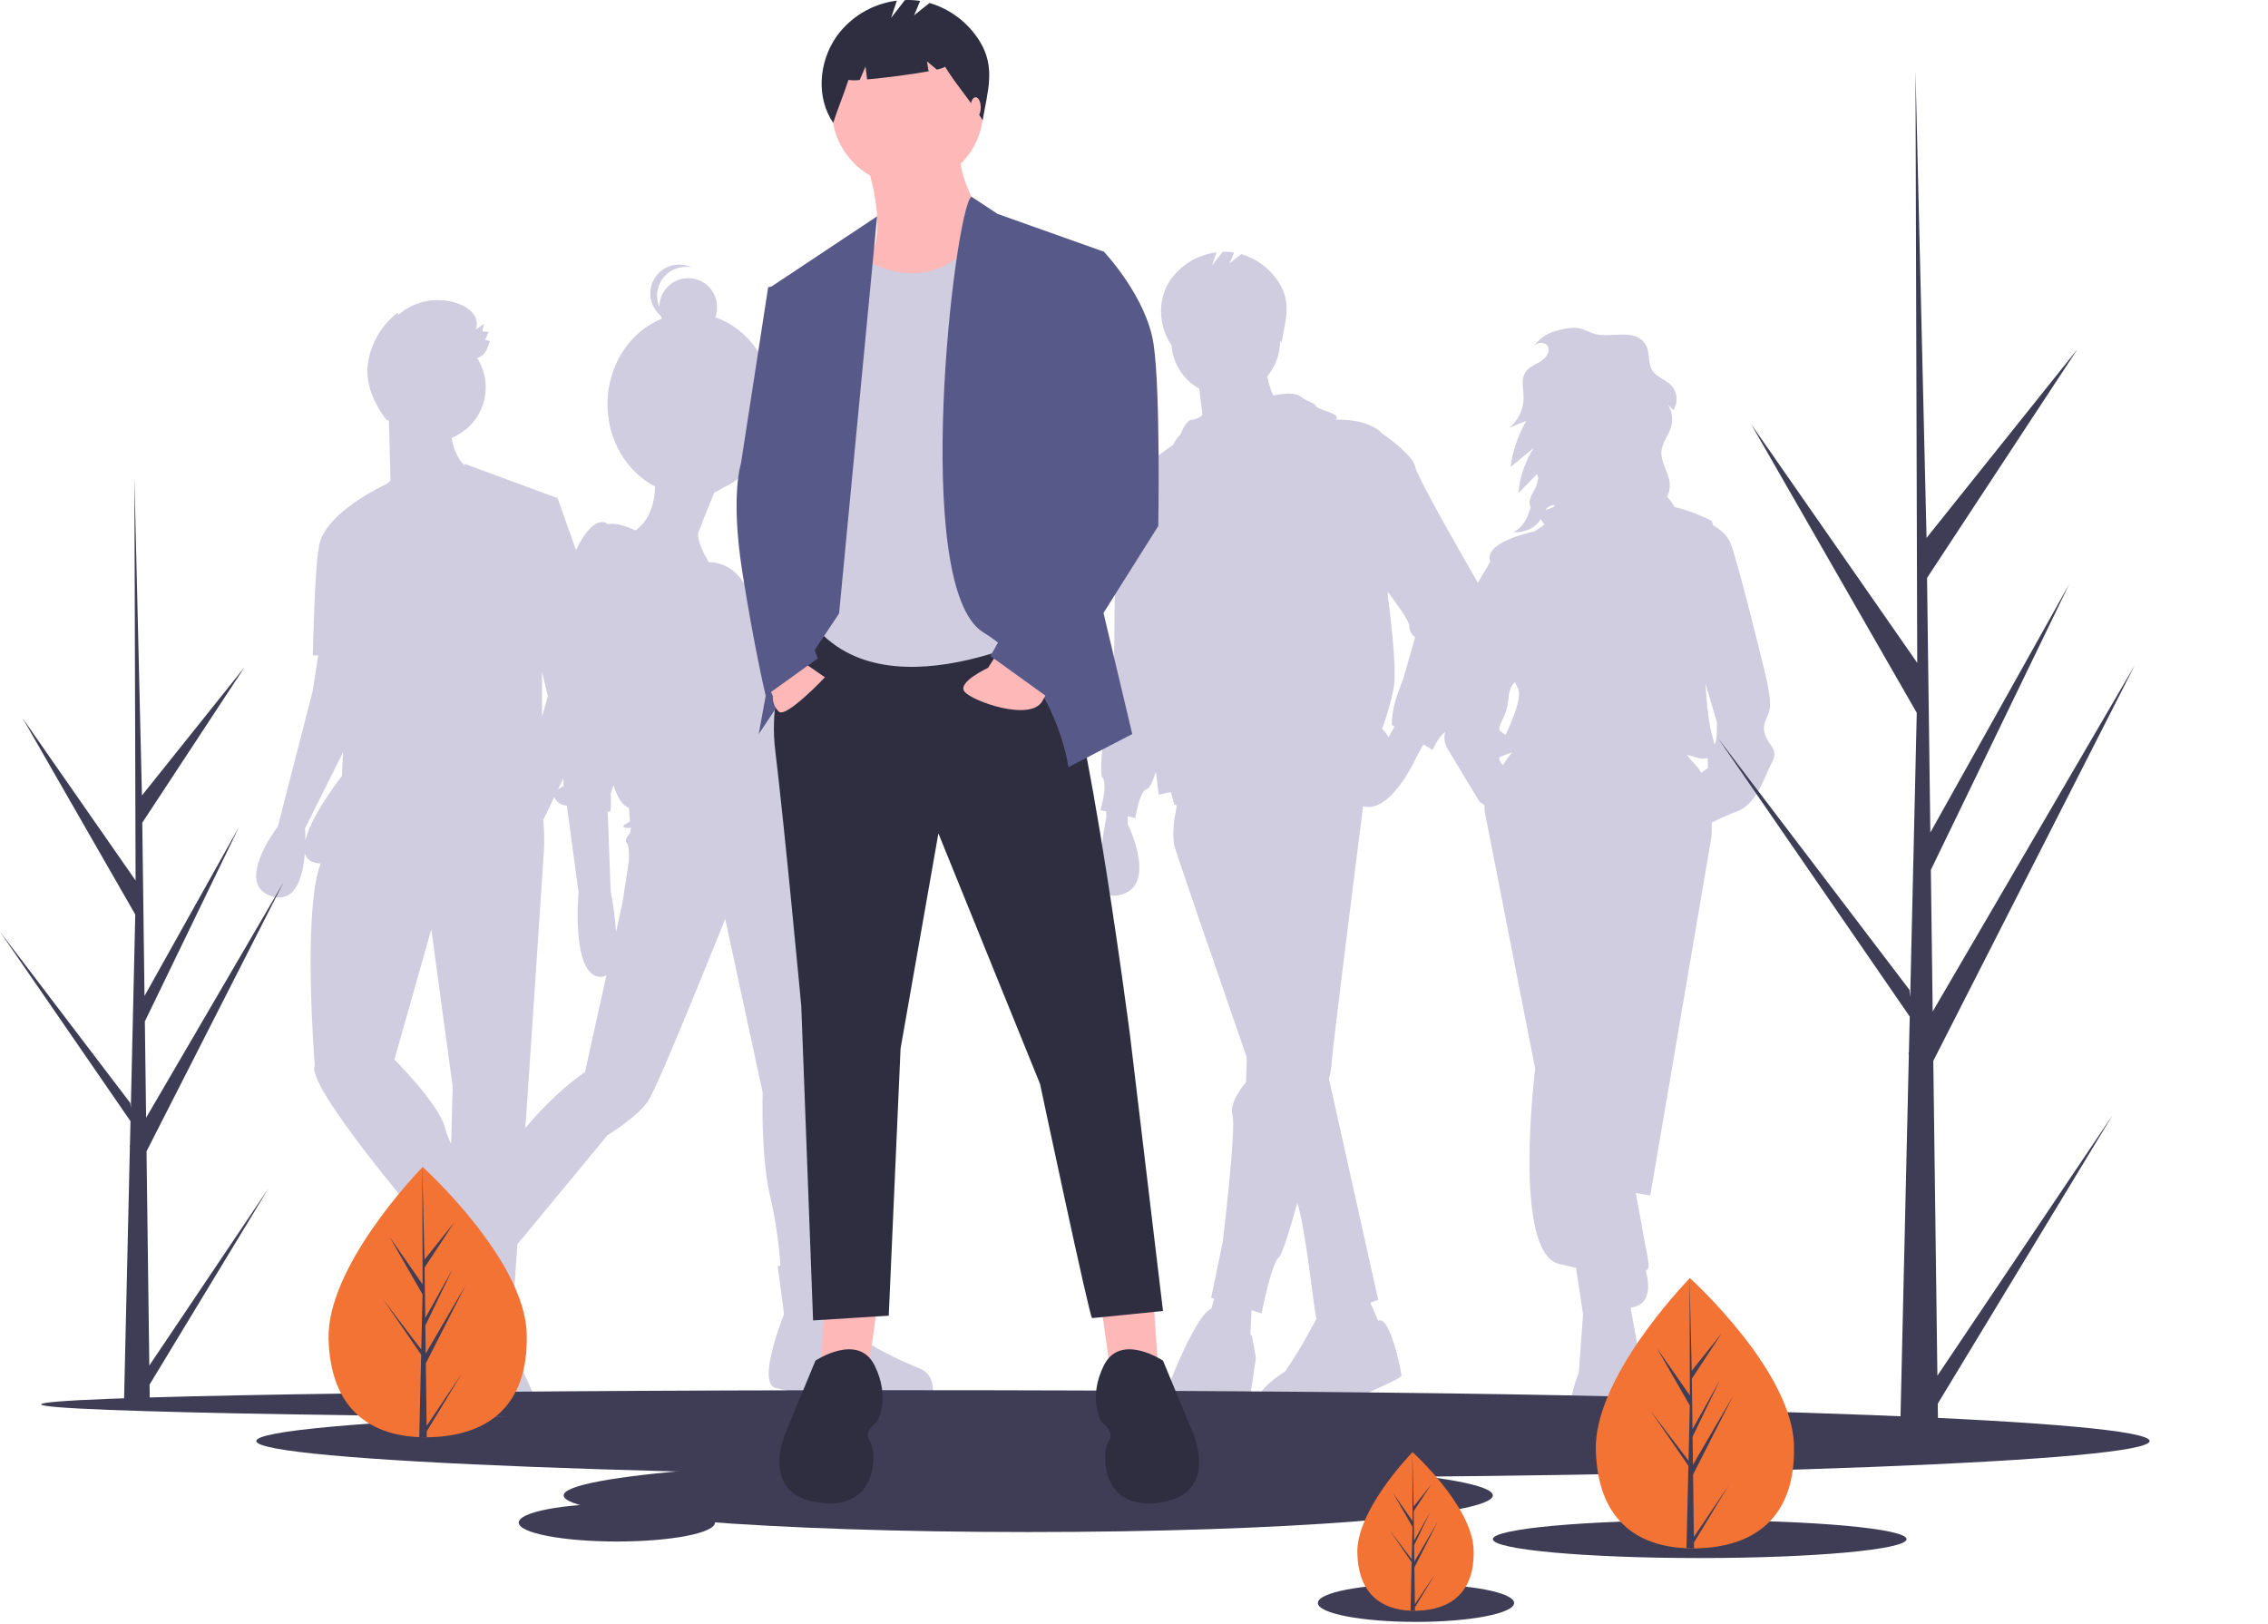 <svg width="377" height="270" viewBox="0 0 377 270" fill="none" xmlns="http://www.w3.org/2000/svg">
<g clip-path="url(#clip0)">
<path d="M293.456 122.251C292.751 120.438 293.758 119.532 294.161 117.921C294.564 116.309 293.255 111.274 293.255 111.274C293.255 111.274 289.025 93.851 287.716 90.427C287.162 88.978 285.958 87.981 284.755 87.311C284.673 86.867 284.555 86.58 284.392 86.499C283.226 85.915 280.32 84.648 278.383 84.298C278.021 83.675 277.591 83.094 277.102 82.566C277.442 81.913 277.6 81.181 277.559 80.446C277.435 78.546 275.996 76.843 276.183 74.948C276.325 73.511 277.376 72.331 277.782 70.945C277.951 70.322 277.992 69.672 277.9 69.033C277.808 68.394 277.585 67.781 277.246 67.232C277.544 67.549 277.842 67.866 278.14 68.183C278.545 67.576 278.741 66.852 278.695 66.124C278.65 65.395 278.368 64.701 277.891 64.148C276.948 63.106 275.37 62.715 274.638 61.515C273.886 60.282 274.29 58.606 273.579 57.349C271.837 54.269 267.377 56.453 264.705 55.378C263.608 54.936 262.773 54.45 261.538 54.485C260.488 54.545 259.45 54.739 258.449 55.062C257.012 55.477 255.763 56.373 254.908 57.6C254.992 57.504 255.085 57.415 255.184 57.335C255.832 56.828 256.967 56.87 257.309 57.618C257.39 57.806 257.425 58.011 257.408 58.216C257.352 59.117 256.565 59.791 255.782 60.242C254.999 60.693 254.118 61.071 253.608 61.816C252.765 63.046 253.26 64.696 253.261 66.187C253.254 67.135 253.034 68.069 252.619 68.92C252.203 69.772 251.602 70.519 250.859 71.108L253.701 69.946C252.344 72.321 251.453 74.933 251.077 77.642L254.919 74.468C253.496 76.733 252.631 79.303 252.395 81.968L255.479 78.808C255.62 79.055 255.69 79.335 255.683 79.619L255.361 80.859C255.248 81.106 255.122 81.346 254.984 81.579C254.488 82.432 253.975 83.481 254.439 84.351L254.441 84.35C253.952 85.993 253.215 87.638 251.576 88.438C253.394 88.628 255.292 87.719 256.114 86.271C256.248 86.532 256.409 86.777 256.596 87.002C256.649 87.069 256.701 87.134 256.753 87.2L256.3 87.502L255.086 88.312C255.086 88.312 247.129 89.923 247.633 92.944C247.654 93.069 247.678 93.217 247.706 93.383L245.417 97.275L242.094 108.554C242.094 108.554 240.382 112.18 240.684 113.691C240.986 115.201 240.684 115.806 240.684 118.525C240.684 121.244 239.375 122.352 240.684 124.567C241.993 126.783 245.921 133.229 245.921 133.229L246.784 133.876C246.742 134.264 246.756 134.657 246.827 135.041C247.633 139.07 255.186 177.642 255.186 177.642C255.186 177.642 251.359 208.157 259.114 210.071C260.087 210.311 261.042 210.528 261.969 210.722L263.142 218.43L262.437 228.198C262.437 228.198 257.1 240.284 266.869 240.989C276.638 241.694 272.206 230.515 272.206 230.515C272.722 229.56 272.933 228.471 272.811 227.393C272.711 226.496 271.872 221.831 271.05 217.344C274.757 216.899 274.064 212.965 273.57 211.235C273.784 211.11 273.944 210.911 274.019 210.675C274.131 210.273 273.871 208.693 273.399 206.478C273.015 204.276 272.359 200.712 271.912 198.298L274.321 198.69L284.493 139.07C284.493 139.07 284.56 138.121 284.529 136.732C285.92 136.013 287.354 135.381 288.823 134.84C292.147 133.531 293.456 128.697 294.564 126.682C295.672 124.668 294.161 124.064 293.456 122.251ZM257.341 84.291C257.67 84.064 258.056 83.933 258.455 83.913C258.369 84.381 257.563 84.518 256.888 84.763C257.012 84.582 257.165 84.422 257.341 84.291ZM252.266 114.295C253.082 115.636 251.604 119.268 250.273 122.151C249.51 121.493 248.714 121.7 249.647 119.834C250.283 118.651 250.661 117.347 250.755 116.007C250.755 115.777 250.873 114.085 251.865 113.382C251.97 113.698 252.104 114.004 252.266 114.295ZM249.209 125.865C249.671 125.677 250.37 125.388 251.314 125.067C250.862 125.661 250.345 126.368 249.826 127.14C249.63 126.991 249.472 126.798 249.364 126.577C249.257 126.355 249.204 126.111 249.209 125.865ZM281.874 127.186C281.262 126.535 280.767 125.954 280.36 125.433C281.12 125.633 281.893 125.848 282.68 126.078C283.072 126.137 283.473 126.11 283.854 126C283.889 126.696 283.889 127.69 283.889 127.69L282.786 128.453C282.534 127.996 282.228 127.57 281.874 127.186V127.186ZM285 123.693C284.988 123.703 284.975 123.715 284.963 123.726C284.909 123.328 284.819 122.935 284.694 122.553C284.034 120.472 283.682 116.778 283.494 113.627L285.399 120.036C285.399 120.036 285.5 123.258 285 123.693Z" fill="#D0CDE1"/>
<path d="M245.879 97.222C245.879 97.222 235.547 79.464 235.224 77.526C234.901 75.589 229.735 72.037 229.735 72.037C227.97 70.272 225.074 69.714 222.026 69.743C223.174 68.793 219.076 68.155 218.757 67.517C218.434 66.871 217.466 66.871 216.174 65.903C214.883 64.934 211.659 65.741 211.659 65.741C211.174 64.722 210.837 63.638 210.657 62.523C212.033 60.895 212.787 58.832 212.784 56.701C212.784 56.677 212.782 56.655 212.782 56.632C212.864 56.759 212.947 56.888 213.029 57.021C213.634 53.398 214.701 50.386 212.667 47.081C211.224 44.739 208.966 43.012 206.327 42.235L204.389 43.785L205.143 41.977C204.509 41.88 203.868 41.843 203.227 41.866L201.483 44.108L202.205 41.943C200.692 42.131 199.234 42.63 197.923 43.41C196.613 44.19 195.478 45.232 194.591 46.472C192.371 49.672 192.52 54.121 194.703 57.346C194.71 57.324 194.716 57.302 194.723 57.279C194.819 58.788 195.293 60.249 196.1 61.527C196.907 62.806 198.022 63.861 199.342 64.597L199.891 68.984C199.397 69.442 198.764 69.722 198.093 69.777C197.124 69.777 196.156 72.36 196.156 72.36C196.156 72.36 195.607 72.637 195.015 73.945C193.491 74.983 188.841 78.243 187.116 80.52C186.096 81.022 185 82.139 185.178 84.63C185.501 89.15 185.178 110.138 185.178 110.138C185.178 110.138 182.272 127.896 183.24 129.188C184.209 130.479 182.917 134.677 182.917 134.677L183.886 134.892V135.968C183.886 135.968 180.973 149.474 185.501 148.883C192.927 147.915 187.438 136.937 187.438 136.937V135.681L188.729 135.968C188.729 135.968 189.375 131.448 190.667 131.125C191.116 131.013 191.643 129.806 192.14 128.28C192.43 130.66 192.604 132.094 192.604 132.094L194.624 131.645L195.187 133.708C195.326 133.786 195.471 133.851 195.621 133.904L195.187 136.291C195.187 136.291 194.864 138.874 195.187 140.488C195.35 141.303 201.343 158.705 207.245 175.758L207.134 179.88C207.134 179.88 204.228 183.109 204.873 185.369C205.519 187.629 203.259 206.356 203.259 206.356L201.322 215.72L201.809 215.87L201.362 217.511C200.976 217.705 200.633 217.975 200.353 218.303C197.77 221.209 194.541 229.604 194.541 229.604C194.541 229.604 188.729 238.322 197.77 237.999C206.811 237.676 207.457 234.447 207.457 234.447C207.457 234.447 208.748 226.052 208.748 225.729C208.748 225.406 208.102 222.087 208.102 222.087L207.852 221.811L208.027 217.783L209.717 218.303C209.717 218.303 211.331 209.908 212.623 208.939C213.074 208.601 214.275 204.83 215.646 199.986C217.048 204.021 218.405 217.975 218.845 219.241C218.689 219.454 218.552 219.681 218.434 219.917C216.983 222.703 215.366 225.398 213.591 227.989C213.591 227.989 203.259 234.124 213.591 235.739C213.591 235.739 219.403 236.061 222.309 234.124C225.215 232.187 232.964 229.281 232.964 228.635C232.964 227.989 231.027 218.497 229.09 219.53L227.792 216.545L229.09 216.043L220.915 179.351C221.108 178.569 221.25 177.775 221.34 176.974C221.34 175.283 225.521 142.36 226.585 134.009C231.267 135.335 235.547 125.636 235.547 125.636L236.609 123.725L238.13 124.667C238.13 124.667 239.422 121.438 241.359 121.116C243.296 120.793 246.848 103.68 246.848 101.42C246.818 99.969 246.489 98.54 245.879 97.222ZM230.836 122.52C230.518 122.015 230.149 121.545 229.735 121.115C230.58 118.917 231.228 116.648 231.673 114.335C232.318 110.783 230.704 99.159 230.704 99.159L230.676 98.37C232.26 100.45 234.256 103.224 234.256 104.003C234.256 104.379 234.343 104.749 234.511 105.086C234.679 105.422 234.924 105.714 235.224 105.94L233.287 112.721C233.287 112.721 231.995 115.949 231.673 117.564C231.479 118.521 231.371 119.493 231.35 120.47L231.807 120.753L230.836 122.52Z" fill="#D0CDE1"/>
<path d="M98.063 103.199L99.786 102.811L92.682 82.792L77.346 77.142C77.346 77.142 77.287 77.207 77.178 77.319C75.87 76.053 75.315 74.216 75.083 72.77C76.316 72.272 77.424 71.507 78.328 70.532C79.232 69.556 79.91 68.392 80.312 67.124C80.715 65.857 80.832 64.516 80.657 63.197C80.481 61.879 80.017 60.615 79.296 59.497C80.56 59.193 81.011 58.047 81.436 56.68C81.173 56.602 80.905 56.544 80.634 56.505C80.833 56.059 81.032 55.614 81.23 55.168C80.881 55.137 80.532 55.105 80.183 55.074C80.272 54.657 80.361 54.241 80.45 53.824C80.005 54.132 79.56 54.439 79.114 54.747C79.265 54.309 79.303 53.841 79.223 53.385C79.144 52.929 78.95 52.501 78.659 52.141C78.068 51.426 77.296 50.882 76.424 50.565C74.719 49.894 72.862 49.706 71.057 50.021C69.252 50.337 67.568 51.143 66.192 52.353L66.095 51.977C63.369 54.072 61.586 57.163 61.135 60.572C60.708 63.941 62.326 67.372 64.43 70.038C64.412 69.922 64.394 69.806 64.374 69.69C64.465 69.815 64.559 69.938 64.656 70.059L64.915 79.886L64.267 80.442C64.266 80.442 53.399 85.358 52.976 91.23L52.974 91.234C52.322 94.093 51.999 108.946 51.999 108.946H52.893L51.999 114.758L46.187 137.359C46.187 137.359 38.761 147.046 45.219 148.983C49.232 150.187 50.377 145.531 50.668 141.833C50.901 142.75 51.596 143.369 52.968 143.494C53.076 143.504 53.191 143.512 53.303 143.521C50.249 151.412 52.322 177.074 52.322 177.074C50.708 180.303 69.758 202.581 69.758 202.581L70.905 201.97L71.153 202.466C70.515 202.527 70.081 202.581 70.081 202.581V212.591C70.081 212.591 67.175 222.6 71.049 224.537C72.052 225.039 73.098 224.674 74.097 223.86C73.906 226.949 73.632 231.558 73.632 232.609C73.632 234.224 77.83 237.13 77.83 237.13C77.83 237.13 78.798 240.681 86.548 240.681C94.297 240.681 88.485 231.318 88.485 231.318L84.287 221.954C84.287 221.954 83.973 222.108 83.023 221.334L83.363 217.59L85.256 217.757L87.839 179.98C87.839 179.98 90.099 146.4 90.422 141.234C90.498 139.578 90.459 137.918 90.305 136.267L99.786 116.695L98.063 103.199ZM91.068 115.726L90.099 119.102V111.636L91.068 115.726ZM50.758 139.671C50.767 138.487 50.708 137.682 50.708 137.682L57.02 125.057L56.843 128.964C56.843 128.964 51.787 135.359 50.758 139.671ZM65.56 176.105L71.695 154.472L75.247 180.625L74.992 190.133C74.56 189.26 74.212 188.346 73.955 187.406C72.987 183.531 65.56 176.105 65.56 176.105Z" fill="#D0CDE1"/>
<path d="M152.936 227.494C149.911 226.248 144.039 223.579 143.327 222.155C142.615 220.731 139.056 209.698 139.056 209.698L138.139 209.765C138.021 204.752 137.516 185.327 136.742 183.004C136.742 183.004 140.479 152.218 133.005 139.938L131.658 134.498C132.1 132.317 132.044 127.267 131.759 126.414C131.403 125.346 135.852 121.965 134.607 119.829C133.361 117.694 129.98 110.397 129.98 110.397C129.98 110.397 130.336 105.771 125.531 101.5C125.531 101.5 124.127 93.55 117.8 93.432C116.944 91.939 115.747 89.566 116.099 88.509C116.476 87.377 117.919 83.849 118.733 81.875C119.166 81.679 119.581 81.448 119.976 81.183C125.008 78.929 128.555 73.509 128.555 67.177C128.555 60.399 124.491 54.663 118.891 52.74C119.141 52.082 119.243 51.378 119.19 50.677C119.137 49.976 118.931 49.295 118.587 48.682C118.242 48.069 117.767 47.539 117.195 47.13C116.623 46.721 115.968 46.443 115.277 46.314C114.585 46.186 113.874 46.211 113.193 46.388C112.513 46.565 111.879 46.889 111.338 47.337C110.796 47.786 110.36 48.348 110.059 48.984C109.759 49.619 109.601 50.313 109.598 51.017C109.29 50.286 109.168 49.492 109.242 48.703C109.316 47.914 109.584 47.156 110.023 46.496C110.461 45.836 111.056 45.295 111.755 44.921C112.453 44.547 113.234 44.352 114.026 44.353C114.338 44.353 114.649 44.384 114.955 44.444C113.9 43.943 112.698 43.843 111.575 44.164C110.451 44.484 109.483 45.204 108.853 46.187C108.222 47.171 107.971 48.35 108.147 49.505C108.324 50.66 108.916 51.711 109.811 52.461C109.867 52.636 109.932 52.809 110.007 52.977C104.738 55.103 100.979 60.658 100.979 67.177C100.979 73.224 104.214 78.44 108.888 80.861C108.863 82.828 108.376 86.144 105.663 88.165C104.262 87.525 102.317 86.822 101.069 87.141C100.424 86.638 99.45 86.472 98.125 87.797C95.456 90.466 93.143 97.407 93.143 101.678C93.143 105.949 93.677 130.685 93.677 130.685C93.677 130.685 90.829 131.752 92.787 133.354C93.191 133.691 93.698 133.879 94.224 133.888L96.168 148.303C96.168 148.303 94.922 162.183 99.727 162.361C100.104 162.382 100.478 162.29 100.803 162.097L97.236 178.199C97.236 178.199 89.05 183.538 82.643 194.038C79.343 199.446 77.698 202.772 76.876 204.731L75.703 204.003L71.61 211.833C71.61 211.833 62.534 217.35 64.491 221.443C66.449 225.536 68.228 226.604 68.228 226.604L69.474 226.07L71.788 230.341C71.788 230.341 77.838 239.061 87.626 234.612C88.085 233.995 88.333 233.246 88.333 232.477C88.333 231.707 88.085 230.958 87.626 230.341C86.024 228.028 81.931 223.045 81.931 223.045L84.601 209.52L84.048 209.178L100.973 188.699C100.973 188.699 105.956 185.674 107.735 183.004C109.515 180.335 120.548 152.751 120.548 152.751L126.777 181.581C126.777 181.581 126.421 192.08 128.022 198.843C128.895 202.636 129.465 206.493 129.725 210.377L129.268 210.41L130.336 218.418C130.336 218.418 125.709 229.807 128.912 230.697C131.191 231.286 133.511 231.702 135.852 231.943L136.208 230.697C136.208 230.697 149.911 238.171 154.894 232.655C154.894 232.654 155.962 228.739 152.936 227.494ZM104.176 140.116C104.71 140.65 104.532 143.142 104.532 143.142L103.464 150.082L102.398 154.896C102.25 152.622 101.953 150.36 101.507 148.125L101.014 134.824C101.111 134.885 101.217 134.93 101.329 134.956C101.685 134.956 101.507 131.93 101.507 131.93C101.507 131.93 101.714 131.39 101.973 130.537C102.665 132.609 103.51 133.96 104.532 134.244L104.71 136.557C104.71 136.557 102.396 137.625 104.532 137.625C104.656 137.62 104.779 137.602 104.899 137.571L104.71 138.515C104.71 138.515 103.642 139.583 104.176 140.116Z" fill="#D0CDE1"/>
<path d="M149.894 235.784C228.9 235.784 292.947 234.728 292.947 233.426C292.947 232.123 228.9 231.068 149.894 231.068C70.889 231.068 6.842 232.123 6.842 233.426C6.842 234.728 70.889 235.784 149.894 235.784Z" fill="#3F3D56"/>
<path d="M199.962 245.609C286.868 245.609 357.319 242.882 357.319 239.517C357.319 236.153 286.868 233.426 199.962 233.426C113.056 233.426 42.605 236.153 42.605 239.517C42.605 242.882 113.056 245.609 199.962 245.609Z" fill="#3F3D56"/>
<path d="M170.92 254.648C213.57 254.648 248.145 251.921 248.145 248.556C248.145 245.192 213.57 242.465 170.92 242.465C128.27 242.465 93.695 245.192 93.695 248.556C93.695 251.921 128.27 254.648 170.92 254.648Z" fill="#3F3D56"/>
<path d="M282.533 258.971C301.525 258.971 316.921 257.563 316.921 255.827C316.921 254.09 301.525 252.683 282.533 252.683C263.541 252.683 248.145 254.09 248.145 255.827C248.145 257.563 263.541 258.971 282.533 258.971Z" fill="#3F3D56"/>
<path d="M235.372 269.582C244.38 269.582 251.682 268.174 251.682 266.438C251.682 264.702 244.38 263.294 235.372 263.294C226.365 263.294 219.063 264.702 219.063 266.438C219.063 268.174 226.365 269.582 235.372 269.582Z" fill="#3F3D56"/>
<path d="M102.538 256.22C111.545 256.22 118.847 254.812 118.847 253.076C118.847 251.339 111.545 249.932 102.538 249.932C93.53 249.932 86.228 251.339 86.228 253.076C86.228 254.812 93.53 256.22 102.538 256.22Z" fill="#3F3D56"/>
<path d="M183.103 217.509L184.675 228.513L192.535 227.727L191.749 216.33L183.103 217.509Z" fill="#FFB8B8"/>
<path d="M145.768 217.509L144.196 228.513L136.336 227.727L137.122 216.33L145.768 217.509Z" fill="#FFB8B8"/>
<path d="M134.371 103.539C134.371 103.539 127.297 111.792 128.869 124.761C130.441 137.73 133.192 167.205 133.192 167.205L135.157 219.474L147.733 218.688L149.698 174.279L155.986 138.516L172.885 180.174C172.885 180.174 181.138 219.081 181.531 219.081C181.924 219.081 193.321 217.902 193.321 217.902L187.819 171.921C187.819 171.921 179.173 105.111 174.064 103.932C168.955 102.753 134.371 103.539 134.371 103.539Z" fill="#2F2E41"/>
<path d="M193.321 226.155C193.321 226.155 186.247 221.439 183.496 226.941C180.745 232.443 183.103 236.373 183.103 236.373C183.103 236.373 185.461 237.945 184.282 239.517C183.103 241.089 182.71 251.307 192.928 249.735C203.146 248.163 198.037 237.552 198.037 237.552L193.321 226.155Z" fill="#2F2E41"/>
<path d="M135.55 226.155C135.55 226.155 142.624 221.439 145.375 226.941C148.126 232.443 145.768 236.373 145.768 236.373C145.768 236.373 143.41 237.945 144.589 239.517C145.768 241.089 146.161 251.307 135.943 249.735C125.725 248.163 130.834 237.552 130.834 237.552L135.55 226.155Z" fill="#2F2E41"/>
<path d="M144 27.1C144 27.1 147.537 36.925 144.786 42.427C142.035 47.929 149.109 54.217 149.109 54.217C149.109 54.217 167.58 44.785 165.222 40.069C162.864 35.353 158.934 29.065 159.72 25.135L144 27.1Z" fill="#FFB8B8"/>
<path d="M150.877 30.833C157.823 30.833 163.453 25.203 163.453 18.257C163.453 11.312 157.823 5.681 150.877 5.681C143.931 5.681 138.301 11.312 138.301 18.257C138.301 25.203 143.931 30.833 150.877 30.833Z" fill="#FFB8B8"/>
<path d="M141.838 41.837C141.838 41.837 154.456 52.338 163.867 37.459L173.671 43.016L178.78 102.753C178.78 102.753 150.091 119.259 136.336 105.111L138.301 49.697L141.838 41.837Z" fill="#D0CDE1"/>
<path d="M145.801 35.955L128.083 47.732L134.371 76.814L126.118 122.009L139.48 101.966L145.801 35.955Z" fill="#575A89"/>
<path d="M161.46 32.677L165.811 35.549L183.496 41.837L180.745 90.57L188.212 122.01L177.601 127.512C177.601 127.512 175.636 112.578 163.453 105.111C151.27 97.644 158.68 34.914 161.46 32.677Z" fill="#575A89"/>
<path d="M132.013 109.041L137.122 112.578C137.122 112.578 130.637 119.455 129.458 118.276C129.117 117.949 128.852 117.55 128.682 117.108C128.513 116.667 128.442 116.193 128.476 115.722L127.297 112.971L132.013 109.041Z" fill="#FFB8B8"/>
<path d="M165.976 108.276L164.239 111.006C164.239 111.006 159.13 113.364 160.309 114.936C161.488 116.508 171.313 120.045 173.278 116.508L175.243 112.971L165.976 108.276Z" fill="#FFB8B8"/>
<path d="M130.441 47.339L127.69 47.732L123.17 77.011C123.17 77.011 121.402 82.316 123.367 94.892C125.332 107.469 127.278 115.658 127.278 115.658L135.943 109.434L132.013 99.216L137.122 61.88L130.441 47.339Z" fill="#575A89"/>
<path d="M177.208 41.051L183.496 41.837C183.496 41.837 190.57 49.304 191.749 57.164C192.928 65.024 192.535 87.425 192.535 87.425L174.457 116.115L164.632 109.041L178.387 84.674L171.706 55.592L177.208 41.051Z" fill="#575A89"/>
<path d="M162.87 6.883C160.968 3.795 157.991 1.519 154.512 0.494L151.957 2.538L152.951 0.154C152.115 0.026 151.27 -0.023 150.425 0.008L148.126 2.964L149.078 0.109C147.083 0.357 145.161 1.015 143.433 2.043C141.705 3.071 140.209 4.445 139.039 6.08C136.113 10.299 135.62 16.166 138.497 20.419C139.288 17.991 140.246 15.713 141.036 13.285C141.657 13.37 142.287 13.373 142.908 13.294L143.869 11.051L144.138 13.199C147.117 12.94 151.536 12.37 154.36 11.848L154.086 10.2L155.729 11.569C156.594 11.37 157.108 11.189 157.065 11.051C159.166 14.438 161.247 16.6 163.347 19.987C164.145 15.21 165.552 11.24 162.87 6.883Z" fill="#2F2E41"/>
<path d="M162.173 19.565C162.643 19.565 163.025 18.802 163.025 17.862C163.025 16.922 162.643 16.159 162.173 16.159C161.703 16.159 161.322 16.922 161.322 17.862C161.322 18.802 161.703 19.565 162.173 19.565Z" fill="#FFB8B8"/>
<path d="M298.201 240.138C298.563 252.541 291.316 257.086 282.222 257.352C282.011 257.358 281.8 257.362 281.591 257.363C281.169 257.366 280.752 257.359 280.338 257.342C272.113 257 265.603 252.634 265.266 241.1C264.917 229.164 279.733 213.654 280.845 212.507L280.847 212.506C280.889 212.462 280.91 212.441 280.91 212.441C280.91 212.441 297.839 227.737 298.201 240.138Z" fill="#F37335"/>
<path d="M281.567 255.472L287.344 246.881L281.579 256.396L281.591 257.363C281.169 257.366 280.752 257.359 280.338 257.342L280.625 244.915L280.617 244.82L280.627 244.801L280.655 243.627L274.328 234.441L280.647 242.748L280.67 242.996L280.886 233.607L275.422 224.084L280.902 231.958L280.845 212.507L280.845 212.443L280.847 212.506L281.209 227.836L286.19 221.609L281.226 229.157L281.334 237.555L285.917 229.359L281.351 238.789L281.412 243.459L288.076 232.042L281.432 245.088L281.567 255.472Z" fill="#3F3D56"/>
<path d="M87.552 221.667C87.914 234.07 80.667 238.615 71.573 238.88C71.362 238.887 71.151 238.89 70.942 238.892C70.52 238.895 70.103 238.888 69.689 238.871C61.464 238.529 54.954 234.163 54.617 222.629C54.268 210.693 69.084 195.183 70.196 194.036L70.198 194.035C70.24 193.991 70.261 193.969 70.261 193.969C70.261 193.969 87.19 209.266 87.552 221.667Z" fill="#F37335"/>
<path d="M70.918 237.001L76.695 228.41L70.93 237.925L70.942 238.892C70.52 238.895 70.103 238.888 69.689 238.871L69.976 226.444L69.968 226.348L69.978 226.33L70.006 225.156L63.679 215.97L69.998 224.277L70.021 224.525L70.237 215.136L64.773 205.613L70.253 213.487L70.195 194.036L70.196 193.971L70.198 194.035L70.56 209.365L75.54 203.138L70.577 210.686L70.685 219.084L75.268 210.887L70.702 220.318L70.763 224.988L77.427 213.571L70.783 226.617L70.918 237.001Z" fill="#3F3D56"/>
<path d="M244.956 257.623C245.169 264.903 240.915 267.571 235.577 267.727C235.453 267.731 235.329 267.733 235.207 267.734C234.959 267.736 234.714 267.731 234.471 267.721C229.643 267.521 225.822 264.958 225.624 258.188C225.419 251.181 234.116 242.078 234.768 241.404L234.77 241.404C234.794 241.378 234.807 241.365 234.807 241.365C234.807 241.365 244.744 250.344 244.956 257.623Z" fill="#F37335"/>
<path d="M235.193 266.624L238.584 261.581L235.2 267.166L235.207 267.734C234.959 267.736 234.714 267.731 234.471 267.721L234.639 260.427L234.635 260.371L234.641 260.36L234.657 259.671L230.943 254.279L234.653 259.155L234.666 259.301L234.793 253.79L231.585 248.2L234.802 252.822L234.768 241.404L234.768 241.366L234.77 241.404L234.983 250.402L237.906 246.747L234.992 251.177L235.056 256.107L237.746 251.296L235.066 256.831L235.101 259.572L239.013 252.871L235.113 260.529L235.193 266.624Z" fill="#3F3D56"/>
<path d="M376.965 20.117C376.977 20.081 376.989 20.045 377 20.009C376.995 20.024 376.989 20.04 376.984 20.055L376.965 20.117Z" fill="#2F2E41"/>
<path d="M322.046 228.652L351.155 185.364L322.106 233.309L322.167 238.18C320.041 238.196 317.937 238.161 315.853 238.074L317.297 175.461L317.257 174.978L317.311 174.884L317.449 168.968L285.571 122.685L317.411 164.54L317.524 165.79L318.615 118.484L291.081 70.499L318.693 110.173L318.405 12.166L318.406 11.84L318.415 12.161L320.243 89.403L345.336 58.027L320.325 96.058L320.873 138.372L343.964 97.075L320.957 144.593L321.262 168.122L354.843 110.596L321.364 176.331L322.046 228.652Z" fill="#3F3D56"/>
<path d="M24.82 226.974L44.628 197.518L24.861 230.143L24.902 233.457C23.456 233.468 22.024 233.444 20.606 233.385L21.588 190.779L21.561 190.45L21.598 190.387L21.692 186.361L0 154.867L21.666 183.347L21.743 184.198L22.485 152.007L3.749 119.355L22.538 146.353L22.342 79.662L22.343 79.44L22.349 79.658L23.593 132.219L40.668 110.869L23.649 136.747L24.021 165.541L39.734 137.44L24.079 169.774L24.287 185.785L47.138 146.64L24.356 191.371L24.82 226.974Z" fill="#3F3D56"/>
</g>
<defs>
<clipPath id="clip0">
<rect width="377" height="269.582" fill="white"/>
</clipPath>
</defs>
</svg>
